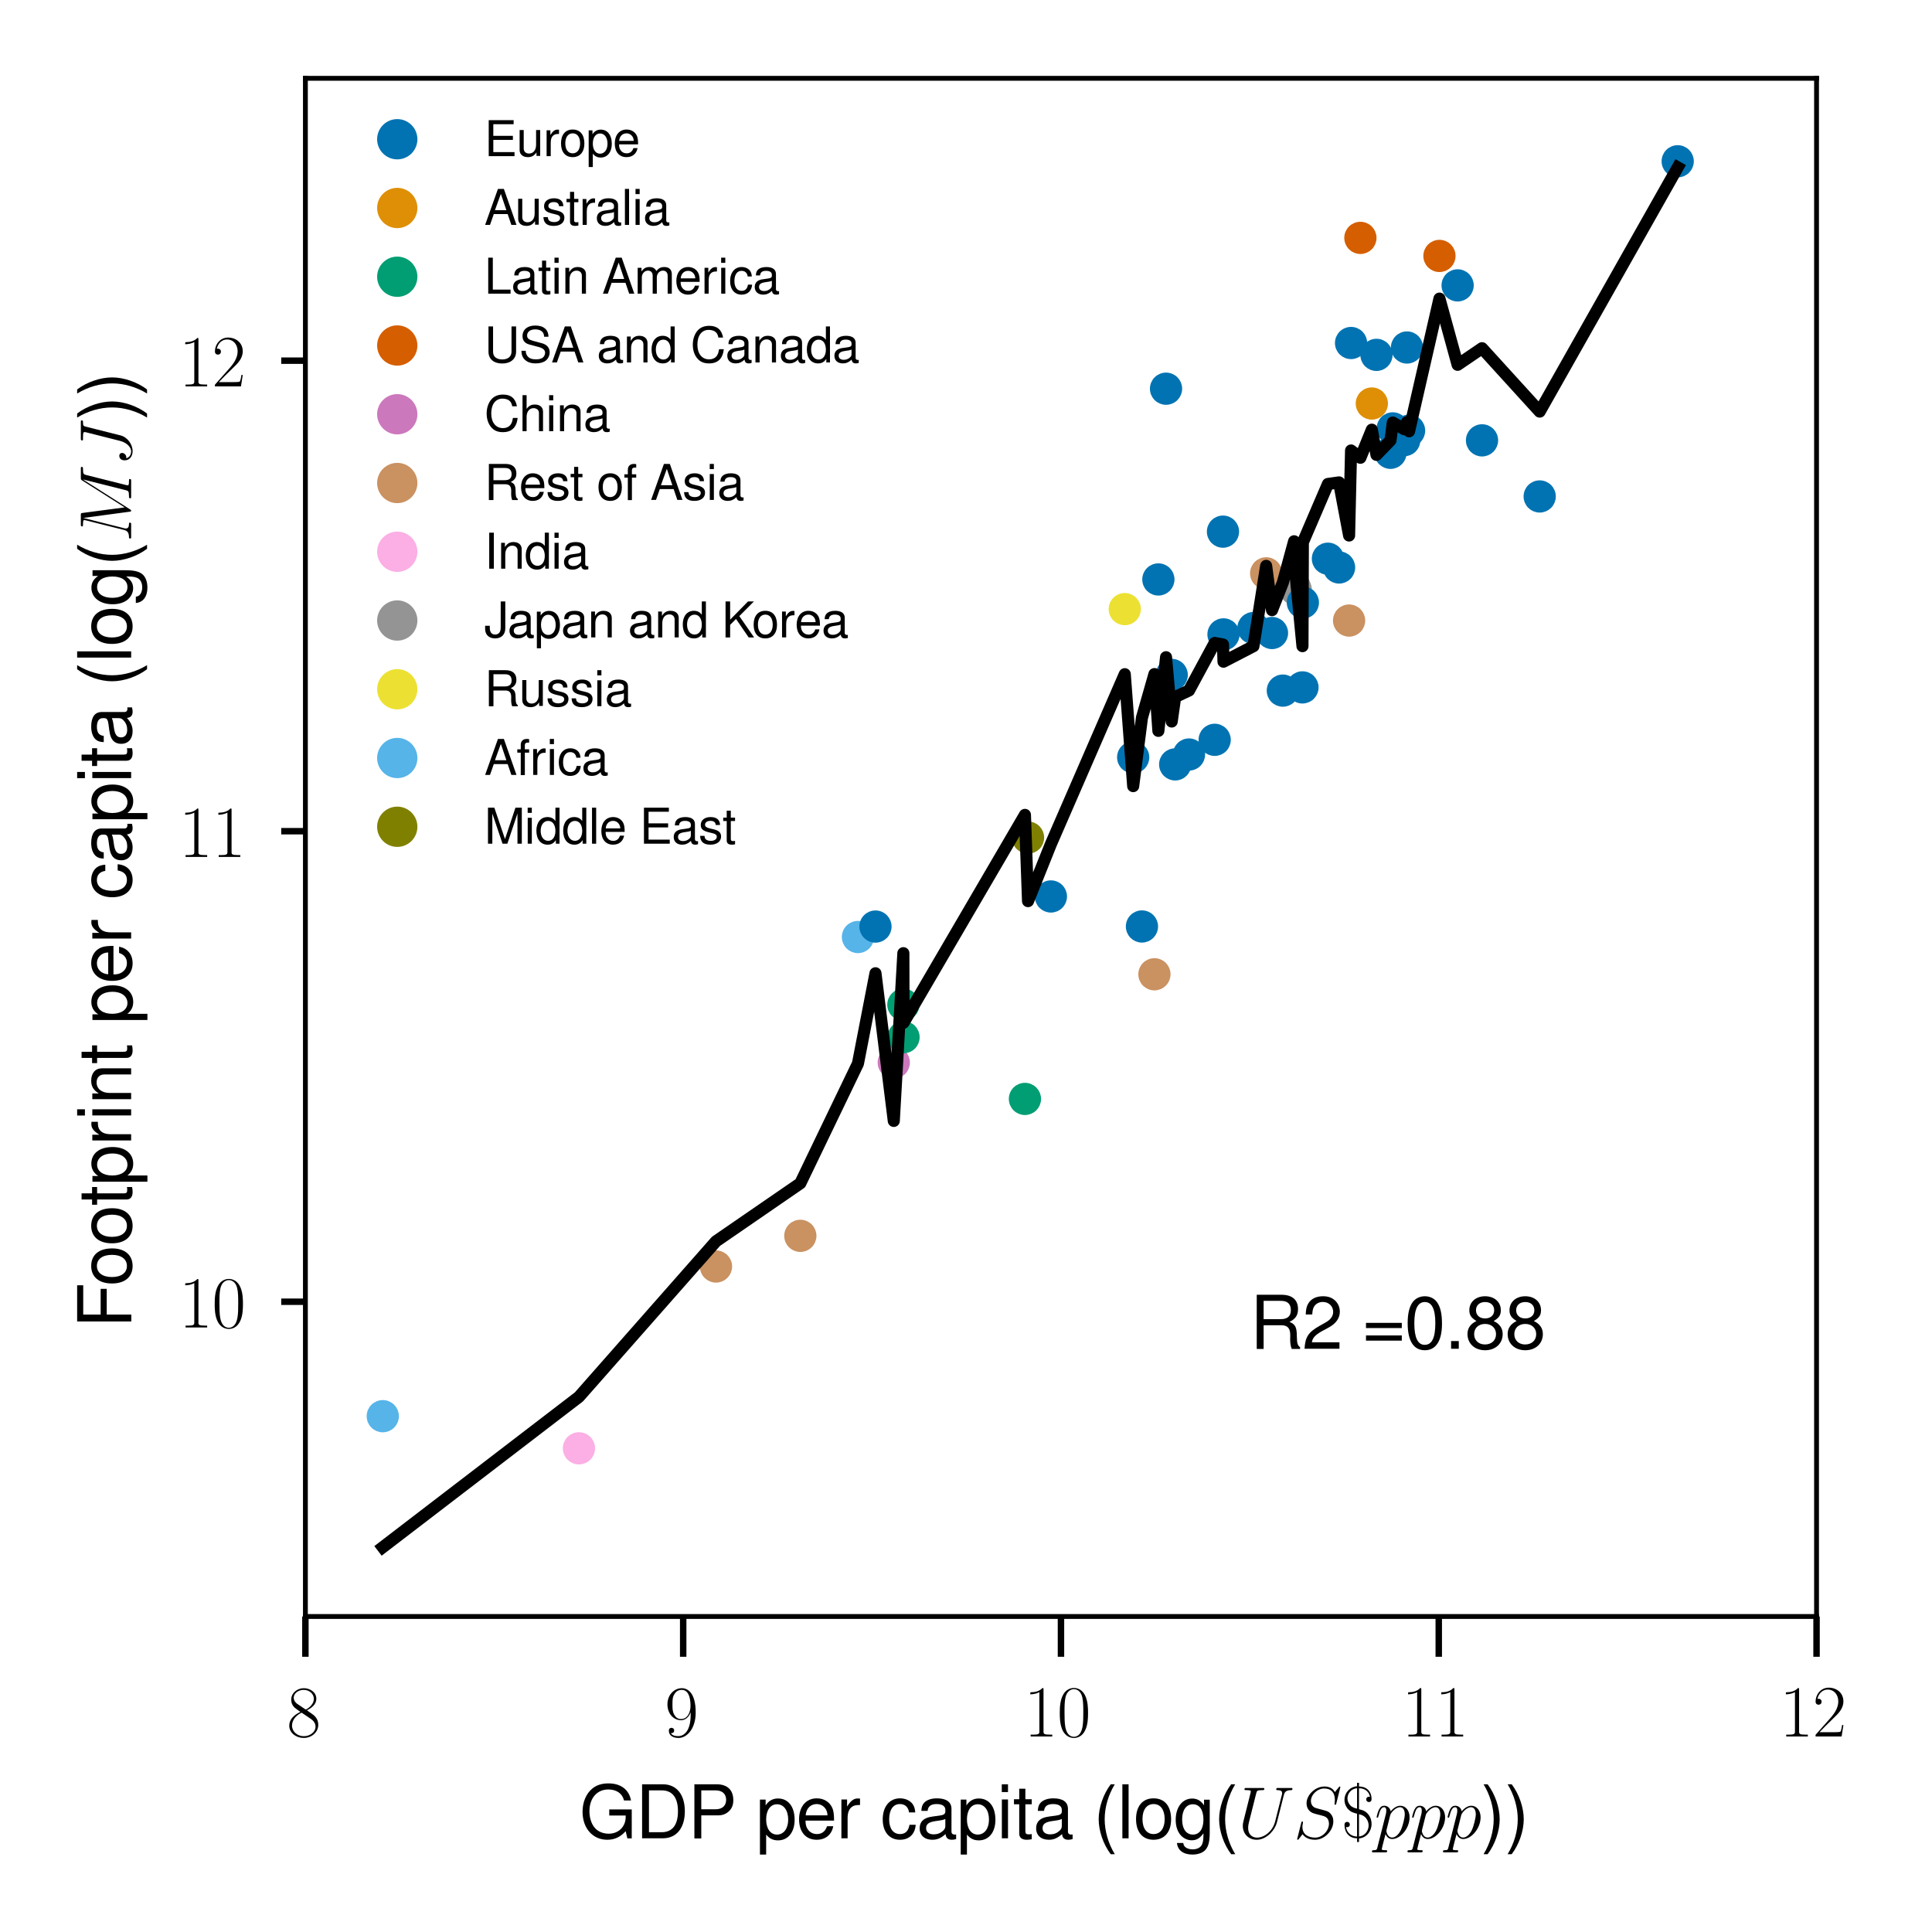 <?xml version="1.0" encoding="utf-8" standalone="no"?>
<!DOCTYPE svg PUBLIC "-//W3C//DTD SVG 1.1//EN"
  "http://www.w3.org/Graphics/SVG/1.1/DTD/svg11.dtd">
<svg xmlns:xlink="http://www.w3.org/1999/xlink" width="239.76pt" height="239.76pt" viewBox="0 0 239.76 239.76" xmlns="http://www.w3.org/2000/svg" version="1.1">
 <defs>
  <style type="text/css">*{stroke-linejoin: round; stroke-linecap: butt}</style>
 </defs>
 <g id="figure_1">
  <g id="patch_1">
   <path d="M 0 239.76 
L 239.76 239.76 
L 239.76 0 
L 0 0 
z
" style="fill: #ffffff"/>
  </g>
  <g id="axes_1">
   <g id="patch_2">
    <path d="M 37.9 200.607 
L 225.432 200.607 
L 225.432 9.72 
L 37.9 9.72 
z
" style="fill: #ffffff"/>
   </g>
   <g id="legend_1">
    <g id="patch_3">
     <path d="M 42.1 108.374 
L 107.816 108.374 
Q 109.016 108.374 109.016 107.174 
L 109.016 13.92 
Q 109.016 12.72 107.816 12.72 
L 42.1 12.72 
Q 40.9 12.72 40.9 13.92 
L 40.9 107.174 
Q 40.9 108.374 42.1 108.374 
L 42.1 108.374 
z
" style="fill: none; opacity: 0"/>
    </g>
    <g id="line2d_1">
     <defs>
      <path id="m96dca04bb0" d="M 0 2 
C 0.53 2 1.039 1.789 1.414 1.414 
C 1.789 1.039 2 0.53 2 0 
C 2 -0.53 1.789 -1.039 1.414 -1.414 
C 1.039 -1.789 0.53 -2 0 -2 
C -0.53 -2 -1.039 -1.789 -1.414 -1.414 
C -1.789 -1.039 -2 -0.53 -2 0 
C -2 0.53 -1.789 1.039 -1.414 1.414 
C -1.039 1.789 -0.53 2 0 2 
z
" style="stroke: #0173b2"/>
     </defs>
     <g>
      <use xlink:href="#m96dca04bb0" x="49.3" y="17.279" style="fill: #0173b2; stroke: #0173b2"/>
     </g>
    </g>
    <g id="text_1">
     <!-- Europe -->
     <g transform="translate(60.1 19.379)scale(0.06 -0.06)">
      <defs>
       <path id="NimbusSanL-Regu-45" d="M 1171 2112 
L 3712 2112 
L 3712 2638 
L 1171 2638 
L 1171 4146 
L 3808 4146 
L 3808 4672 
L 576 4672 
L 576 0 
L 3923 0 
L 3923 526 
L 1171 526 
L 1171 2112 
z
" transform="scale(0.016)"/>
       <path id="NimbusSanL-Regu-75" d="M 3085 33 
L 3085 3392 
L 2554 3392 
L 2554 1479 
C 2554 790 2195 340 1638 340 
C 1216 340 947 597 947 1003 
L 947 3392 
L 416 3392 
L 416 792 
C 416 232 832 -128 1485 -128 
C 1978 -128 2291 45 2605 488 
L 2605 33 
L 3085 33 
z
" transform="scale(0.016)"/>
       <path id="NimbusSanL-Regu-72" d="M 442 3359 
L 442 0 
L 979 0 
L 979 1741 
C 979 2221 1101 2535 1357 2720 
C 1523 2842 1683 2880 2054 2880 
L 2054 3432 
C 1965 3444 1920 3444 1850 3444 
C 1504 3444 1242 3240 934 2746 
L 934 3359 
L 442 3359 
z
" transform="scale(0.016)"/>
       <path id="NimbusSanL-Regu-6f" d="M 1741 3456 
C 800 3456 230 2786 230 1663 
C 230 541 794 -128 1747 -128 
C 2688 -128 3264 541 3264 1638 
C 3264 2792 2707 3456 1741 3456 
z
M 1747 2962 
C 2349 2962 2707 2472 2707 1645 
C 2707 861 2336 365 1747 365 
C 1152 365 787 855 787 1663 
C 787 2466 1152 2962 1747 2962 
z
" transform="scale(0.016)"/>
       <path id="NimbusSanL-Regu-70" d="M 346 -1408 
L 883 -1408 
L 883 320 
C 1165 -27 1478 -180 1914 -180 
C 2778 -180 3347 522 3347 1599 
C 3347 2734 2797 3444 1907 3444 
C 1453 3444 1088 3238 838 2841 
L 838 3349 
L 346 3349 
L 346 -1408 
z
M 1818 2944 
C 2406 2944 2790 2420 2790 1612 
C 2790 843 2400 320 1818 320 
C 1254 320 883 837 883 1632 
C 883 2427 1254 2944 1818 2944 
z
" transform="scale(0.016)"/>
       <path id="NimbusSanL-Regu-65" d="M 3283 1529 
C 3283 2034 3245 2338 3149 2584 
C 2931 3127 2419 3456 1792 3456 
C 858 3456 256 2742 256 1645 
C 256 547 838 -128 1779 -128 
C 2547 -128 3078 310 3213 1044 
L 2675 1044 
C 2528 598 2227 365 1798 365 
C 1459 365 1171 520 992 805 
C 864 998 819 1193 813 1529 
L 3283 1529 
z
M 826 1984 
C 870 2577 1248 2962 1786 2962 
C 2310 2962 2714 2530 2714 1984 
C 2714 1984 2714 1984 2707 1984 
L 826 1984 
z
" transform="scale(0.016)"/>
      </defs>
      <use xlink:href="#NimbusSanL-Regu-45" transform="scale(0.996)"/>
      <use xlink:href="#NimbusSanL-Regu-75" transform="translate(66.45 0)scale(0.996)"/>
      <use xlink:href="#NimbusSanL-Regu-72" transform="translate(121.842 0)scale(0.996)"/>
      <use xlink:href="#NimbusSanL-Regu-6f" transform="translate(155.017 0)scale(0.996)"/>
      <use xlink:href="#NimbusSanL-Regu-70" transform="translate(210.409 0)scale(0.996)"/>
      <use xlink:href="#NimbusSanL-Regu-65" transform="translate(265.8 0)scale(0.996)"/>
     </g>
    </g>
    <g id="line2d_2">
     <defs>
      <path id="m996b8ac55c" d="M 0 2 
C 0.53 2 1.039 1.789 1.414 1.414 
C 1.789 1.039 2 0.53 2 0 
C 2 -0.53 1.789 -1.039 1.414 -1.414 
C 1.039 -1.789 0.53 -2 0 -2 
C -0.53 -2 -1.039 -1.789 -1.414 -1.414 
C -1.789 -1.039 -2 -0.53 -2 0 
C -2 0.53 -1.789 1.039 -1.414 1.414 
C -1.039 1.789 -0.53 2 0 2 
z
" style="stroke: #de8f05"/>
     </defs>
     <g>
      <use xlink:href="#m996b8ac55c" x="49.3" y="25.811" style="fill: #de8f05; stroke: #de8f05"/>
     </g>
    </g>
    <g id="text_2">
     <!-- Australia -->
     <g transform="translate(60.1 27.911)scale(0.06 -0.06)">
      <defs>
       <path id="NimbusSanL-Regu-41" d="M 3034 1408 
L 3514 0 
L 4179 0 
L 2541 4672 
L 1773 4672 
L 109 0 
L 742 0 
L 1235 1408 
L 3034 1408 
z
M 2867 1908 
L 1382 1908 
L 2150 4032 
L 2867 1908 
z
" transform="scale(0.016)"/>
       <path id="NimbusSanL-Regu-73" d="M 2803 2427 
C 2797 3085 2362 3456 1587 3456 
C 806 3456 301 3054 301 2436 
C 301 1913 570 1665 1363 1474 
L 1862 1353 
C 2234 1263 2381 1130 2381 888 
C 2381 576 2067 365 1600 365 
C 1312 365 1069 448 934 588 
C 851 684 813 779 781 1014 
L 218 1014 
C 243 241 678 -128 1555 -128 
C 2400 -128 2938 285 2938 929 
C 2938 1426 2656 1701 1990 1860 
L 1478 1981 
C 1043 2082 858 2223 858 2458 
C 858 2764 1133 2962 1568 2962 
C 1997 2962 2227 2777 2240 2427 
L 2803 2427 
z
" transform="scale(0.016)"/>
       <path id="NimbusSanL-Regu-74" d="M 1626 3380 
L 1075 3380 
L 1075 4288 
L 544 4288 
L 544 3380 
L 90 3380 
L 90 2944 
L 544 2944 
L 544 404 
C 544 64 774 -128 1190 -128 
C 1318 -128 1446 -116 1626 -83 
L 1626 366 
C 1555 346 1472 340 1370 340 
C 1139 340 1075 404 1075 641 
L 1075 2944 
L 1626 2944 
L 1626 3380 
z
" transform="scale(0.016)"/>
       <path id="NimbusSanL-Regu-61" d="M 3424 333 
C 3366 320 3341 320 3309 320 
C 3123 320 3021 415 3021 581 
L 3021 2545 
C 3021 3137 2586 3456 1760 3456 
C 1274 3456 870 3316 646 3066 
C 493 2893 429 2702 416 2370 
L 954 2370 
C 998 2777 1242 2962 1741 2962 
C 2221 2962 2490 2783 2490 2465 
L 2490 2325 
C 2490 2101 2355 2006 1933 1955 
C 1178 1860 1062 1834 858 1751 
C 467 1592 269 1292 269 859 
C 269 254 691 -128 1370 -128 
C 1792 -128 2131 19 2509 365 
C 2547 25 2714 -128 3059 -128 
C 3168 -128 3251 -116 3424 -70 
L 3424 333 
z
M 2490 1072 
C 2490 893 2438 785 2278 639 
C 2061 441 1798 340 1485 340 
C 1069 340 826 537 826 874 
C 826 1225 1062 1403 1632 1486 
C 2195 1562 2310 1588 2490 1670 
L 2490 1072 
z
" transform="scale(0.016)"/>
       <path id="NimbusSanL-Regu-6c" d="M 973 4672 
L 435 4672 
L 435 -2 
L 973 -2 
L 973 4672 
z
" transform="scale(0.016)"/>
       <path id="NimbusSanL-Regu-69" d="M 960 3359 
L 429 3359 
L 429 0 
L 960 0 
L 960 3359 
z
M 960 4672 
L 422 4672 
L 422 3999 
L 960 3999 
L 960 4672 
z
" transform="scale(0.016)"/>
      </defs>
      <use xlink:href="#NimbusSanL-Regu-41" transform="scale(0.996)"/>
      <use xlink:href="#NimbusSanL-Regu-75" transform="translate(63.462 0)scale(0.996)"/>
      <use xlink:href="#NimbusSanL-Regu-73" transform="translate(118.854 0)scale(0.996)"/>
      <use xlink:href="#NimbusSanL-Regu-74" transform="translate(168.667 0)scale(0.996)"/>
      <use xlink:href="#NimbusSanL-Regu-72" transform="translate(196.362 0)scale(0.996)"/>
      <use xlink:href="#NimbusSanL-Regu-61" transform="translate(228.541 0)scale(0.996)"/>
      <use xlink:href="#NimbusSanL-Regu-6c" transform="translate(283.933 0)scale(0.996)"/>
      <use xlink:href="#NimbusSanL-Regu-69" transform="translate(306.05 0)scale(0.996)"/>
      <use xlink:href="#NimbusSanL-Regu-61" transform="translate(328.166 0)scale(0.996)"/>
     </g>
    </g>
    <g id="line2d_3">
     <defs>
      <path id="mef2ec7d4b7" d="M 0 2 
C 0.53 2 1.039 1.789 1.414 1.414 
C 1.789 1.039 2 0.53 2 0 
C 2 -0.53 1.789 -1.039 1.414 -1.414 
C 1.039 -1.789 0.53 -2 0 -2 
C -0.53 -2 -1.039 -1.789 -1.414 -1.414 
C -1.789 -1.039 -2 -0.53 -2 0 
C -2 0.53 -1.789 1.039 -1.414 1.414 
C -1.039 1.789 -0.53 2 0 2 
z
" style="stroke: #029e73"/>
     </defs>
     <g>
      <use xlink:href="#mef2ec7d4b7" x="49.3" y="34.343" style="fill: #029e73; stroke: #029e73"/>
     </g>
    </g>
    <g id="text_3">
     <!-- Latin America -->
     <g transform="translate(60.1 36.443)scale(0.06 -0.06)">
      <defs>
       <path id="NimbusSanL-Regu-4c" d="M 1107 4672 
L 512 4672 
L 512 0 
L 3411 0 
L 3411 526 
L 1107 526 
L 1107 4672 
z
" transform="scale(0.016)"/>
       <path id="NimbusSanL-Regu-6e" d="M 448 3359 
L 448 0 
L 986 0 
L 986 1853 
C 986 2539 1344 2988 1894 2988 
C 2317 2988 2586 2731 2586 2327 
L 2586 0 
L 3117 0 
L 3117 2539 
C 3117 3097 2701 3456 2054 3456 
C 1555 3456 1235 3263 941 2796 
L 941 3359 
L 448 3359 
z
" transform="scale(0.016)"/>
       <path id="NimbusSanL-Regu-6d" d="M 448 3359 
L 448 0 
L 986 0 
L 986 2109 
C 986 2597 1338 2988 1773 2988 
C 2170 2988 2394 2744 2394 2314 
L 2394 0 
L 2931 0 
L 2931 2109 
C 2931 2597 3283 2988 3718 2988 
C 4109 2988 4339 2738 4339 2314 
L 4339 0 
L 4877 0 
L 4877 2520 
C 4877 3122 4531 3456 3904 3456 
C 3456 3456 3187 3321 2874 2943 
C 2675 3302 2406 3456 1971 3456 
C 1523 3456 1229 3289 941 2885 
L 941 3359 
L 448 3359 
z
" transform="scale(0.016)"/>
       <path id="NimbusSanL-Regu-63" d="M 3014 2236 
C 2989 2562 2918 2773 2790 2958 
C 2560 3271 2157 3456 1690 3456 
C 787 3456 198 2742 198 1632 
C 198 554 774 -128 1683 -128 
C 2483 -128 2989 350 3053 1167 
L 2515 1167 
C 2426 632 2150 365 1696 365 
C 1107 365 755 843 755 1632 
C 755 2466 1101 2962 1683 2962 
C 2131 2962 2413 2701 2477 2236 
L 3014 2236 
z
" transform="scale(0.016)"/>
      </defs>
      <use xlink:href="#NimbusSanL-Regu-4c" transform="scale(0.996)"/>
      <use xlink:href="#NimbusSanL-Regu-61" transform="translate(55.392 0)scale(0.996)"/>
      <use xlink:href="#NimbusSanL-Regu-74" transform="translate(110.783 0)scale(0.996)"/>
      <use xlink:href="#NimbusSanL-Regu-69" transform="translate(138.479 0)scale(0.996)"/>
      <use xlink:href="#NimbusSanL-Regu-6e" transform="translate(160.595 0)scale(0.996)"/>
      <use xlink:href="#NimbusSanL-Regu-41" transform="translate(243.682 0)scale(0.996)"/>
      <use xlink:href="#NimbusSanL-Regu-6d" transform="translate(310.132 0)scale(0.996)"/>
      <use xlink:href="#NimbusSanL-Regu-65" transform="translate(393.121 0)scale(0.996)"/>
      <use xlink:href="#NimbusSanL-Regu-72" transform="translate(448.512 0)scale(0.996)"/>
      <use xlink:href="#NimbusSanL-Regu-69" transform="translate(483.181 0)scale(0.996)"/>
      <use xlink:href="#NimbusSanL-Regu-63" transform="translate(505.298 0)scale(0.996)"/>
      <use xlink:href="#NimbusSanL-Regu-61" transform="translate(555.111 0)scale(0.996)"/>
     </g>
    </g>
    <g id="line2d_4">
     <defs>
      <path id="m628d3e983a" d="M 0 2 
C 0.53 2 1.039 1.789 1.414 1.414 
C 1.789 1.039 2 0.53 2 0 
C 2 -0.53 1.789 -1.039 1.414 -1.414 
C 1.039 -1.789 0.53 -2 0 -2 
C -0.53 -2 -1.039 -1.789 -1.414 -1.414 
C -1.789 -1.039 -2 -0.53 -2 0 
C -2 0.53 -1.789 1.039 -1.414 1.414 
C -1.039 1.789 -0.53 2 0 2 
z
" style="stroke: #d55e00"/>
     </defs>
     <g>
      <use xlink:href="#m628d3e983a" x="49.3" y="42.876" style="fill: #d55e00; stroke: #d55e00"/>
     </g>
    </g>
    <g id="text_4">
     <!-- USA and Canada -->
     <g transform="translate(60.1 44.976)scale(0.06 -0.06)">
      <defs>
       <path id="NimbusSanL-Regu-55" d="M 3533 4672 
L 3533 1395 
C 3533 768 3078 384 2330 384 
C 1984 384 1702 468 1478 628 
C 1248 806 1139 1044 1139 1395 
L 1139 4672 
L 544 4672 
L 544 1394 
C 544 447 1222 -141 2330 -141 
C 3424 -141 4128 460 4128 1394 
L 4128 4672 
L 3533 4672 
z
" transform="scale(0.016)"/>
       <path id="NimbusSanL-Regu-53" d="M 3814 3335 
C 3808 4255 3181 4788 2106 4788 
C 1082 4788 448 4260 448 3410 
C 448 2837 749 2477 1363 2316 
L 2522 2007 
C 3110 1852 3379 1614 3379 1247 
C 3379 995 3245 738 3046 597 
C 2861 468 2566 397 2189 397 
C 1683 397 1338 520 1114 790 
C 941 996 864 1222 870 1511 
L 307 1511 
C 314 1081 397 798 582 540 
C 902 103 1440 -128 2150 -128 
C 2707 -128 3162 1 3462 232 
C 3776 483 3974 901 3974 1307 
C 3974 1886 3616 2311 2982 2485 
L 1811 2801 
C 1248 2955 1043 3135 1043 3496 
C 1043 3972 1459 4288 2086 4288 
C 2829 4288 3245 3947 3251 3335 
L 3814 3335 
z
" transform="scale(0.016)"/>
       <path id="NimbusSanL-Regu-64" d="M 3168 4672 
L 2637 4672 
L 2637 2937 
C 2413 3276 2054 3456 1606 3456 
C 736 3456 166 2761 166 1695 
C 166 566 723 -128 1626 -128 
C 2086 -128 2406 45 2694 461 
L 2694 -2 
L 3168 -2 
L 3168 4672 
z
M 1696 2956 
C 2272 2956 2637 2447 2637 1651 
C 2637 881 2266 372 1702 372 
C 1114 372 723 887 723 1664 
C 723 2440 1114 2956 1696 2956 
z
" transform="scale(0.016)"/>
       <path id="NimbusSanL-Regu-43" d="M 4237 3229 
C 4051 4252 3462 4750 2438 4750 
C 1811 4750 1306 4552 960 4168 
C 538 3709 307 3045 307 2291 
C 307 1525 544 868 986 414 
C 1344 44 1805 -128 2413 -128 
C 3552 -128 4192 485 4333 1717 
L 3718 1717 
C 3667 1399 3603 1182 3507 997 
C 3315 614 2918 397 2419 397 
C 1491 397 902 1137 902 2298 
C 902 3491 1466 4224 2368 4224 
C 2746 4224 3098 4110 3290 3930 
C 3462 3771 3558 3573 3629 3229 
L 4237 3229 
z
" transform="scale(0.016)"/>
      </defs>
      <use xlink:href="#NimbusSanL-Regu-55" transform="scale(0.996)"/>
      <use xlink:href="#NimbusSanL-Regu-53" transform="translate(71.93 0)scale(0.996)"/>
      <use xlink:href="#NimbusSanL-Regu-41" transform="translate(138.38 0)scale(0.996)"/>
      <use xlink:href="#NimbusSanL-Regu-61" transform="translate(232.525 0)scale(0.996)"/>
      <use xlink:href="#NimbusSanL-Regu-6e" transform="translate(287.917 0)scale(0.996)"/>
      <use xlink:href="#NimbusSanL-Regu-64" transform="translate(343.309 0)scale(0.996)"/>
      <use xlink:href="#NimbusSanL-Regu-43" transform="translate(426.395 0)scale(0.996)"/>
      <use xlink:href="#NimbusSanL-Regu-61" transform="translate(498.325 0)scale(0.996)"/>
      <use xlink:href="#NimbusSanL-Regu-6e" transform="translate(553.717 0)scale(0.996)"/>
      <use xlink:href="#NimbusSanL-Regu-61" transform="translate(609.109 0)scale(0.996)"/>
      <use xlink:href="#NimbusSanL-Regu-64" transform="translate(664.5 0)scale(0.996)"/>
      <use xlink:href="#NimbusSanL-Regu-61" transform="translate(719.892 0)scale(0.996)"/>
     </g>
    </g>
    <g id="line2d_5">
     <defs>
      <path id="m9f515d0aca" d="M 0 2 
C 0.53 2 1.039 1.789 1.414 1.414 
C 1.789 1.039 2 0.53 2 0 
C 2 -0.53 1.789 -1.039 1.414 -1.414 
C 1.039 -1.789 0.53 -2 0 -2 
C -0.53 -2 -1.039 -1.789 -1.414 -1.414 
C -1.789 -1.039 -2 -0.53 -2 0 
C -2 0.53 -1.789 1.039 -1.414 1.414 
C -1.039 1.789 -0.53 2 0 2 
z
" style="stroke: #cc78bc"/>
     </defs>
     <g>
      <use xlink:href="#m9f515d0aca" x="49.3" y="51.408" style="fill: #cc78bc; stroke: #cc78bc"/>
     </g>
    </g>
    <g id="text_5">
     <!-- China -->
     <g transform="translate(60.1 53.508)scale(0.06 -0.06)">
      <defs>
       <path id="NimbusSanL-Regu-68" d="M 448 4672 
L 448 -2 
L 979 -2 
L 979 1852 
C 979 2539 1338 2988 1888 2988 
C 2061 2988 2234 2930 2362 2834 
C 2515 2725 2579 2564 2579 2327 
L 2579 -2 
L 3110 -2 
L 3110 2538 
C 3110 3103 2707 3456 2054 3456 
C 1581 3456 1293 3308 979 2898 
L 979 4672 
L 448 4672 
z
" transform="scale(0.016)"/>
      </defs>
      <use xlink:href="#NimbusSanL-Regu-43" transform="scale(0.996)"/>
      <use xlink:href="#NimbusSanL-Regu-68" transform="translate(71.93 0)scale(0.996)"/>
      <use xlink:href="#NimbusSanL-Regu-69" transform="translate(127.322 0)scale(0.996)"/>
      <use xlink:href="#NimbusSanL-Regu-6e" transform="translate(149.438 0)scale(0.996)"/>
      <use xlink:href="#NimbusSanL-Regu-61" transform="translate(204.83 0)scale(0.996)"/>
     </g>
    </g>
    <g id="line2d_6">
     <defs>
      <path id="m561161ef1c" d="M 0 2 
C 0.53 2 1.039 1.789 1.414 1.414 
C 1.789 1.039 2 0.53 2 0 
C 2 -0.53 1.789 -1.039 1.414 -1.414 
C 1.039 -1.789 0.53 -2 0 -2 
C -0.53 -2 -1.039 -1.789 -1.414 -1.414 
C -1.789 -1.039 -2 -0.53 -2 0 
C -2 0.53 -1.789 1.039 -1.414 1.414 
C -1.039 1.789 -0.53 2 0 2 
z
" style="stroke: #ca9161"/>
     </defs>
     <g>
      <use xlink:href="#m561161ef1c" x="49.3" y="59.94" style="fill: #ca9161; stroke: #ca9161"/>
     </g>
    </g>
    <g id="text_6">
     <!-- Rest of Asia -->
     <g transform="translate(60.1 62.04)scale(0.06 -0.06)">
      <defs>
       <path id="NimbusSanL-Regu-52" d="M 1190 2034 
L 2726 2034 
C 3258 2034 3494 1774 3494 1187 
L 3488 762 
C 3488 468 3539 181 3622 -14 
L 4346 -14 
L 4346 136 
C 4122 292 4077 462 4064 1093 
C 4058 1873 3936 2108 3430 2329 
C 3955 2583 4166 2906 4166 3434 
C 4166 4233 3661 4672 2746 4672 
L 595 4672 
L 595 -14 
L 1190 -14 
L 1190 2034 
z
M 1190 2560 
L 1190 4146 
L 2630 4146 
C 2963 4146 3155 4096 3302 3969 
C 3462 3836 3546 3628 3546 3350 
C 3546 2806 3264 2560 2630 2560 
L 1190 2560 
z
" transform="scale(0.016)"/>
       <path id="NimbusSanL-Regu-66" d="M 1651 3328 
L 1094 3328 
L 1094 3856 
C 1094 4082 1222 4198 1466 4198 
C 1510 4198 1530 4198 1651 4198 
L 1651 4640 
C 1530 4666 1459 4672 1350 4672 
C 858 4672 563 4388 563 3903 
L 563 3328 
L 115 3328 
L 115 2892 
L 563 2892 
L 563 -26 
L 1094 -26 
L 1094 2892 
L 1651 2892 
L 1651 3328 
z
" transform="scale(0.016)"/>
      </defs>
      <use xlink:href="#NimbusSanL-Regu-52" transform="scale(0.996)"/>
      <use xlink:href="#NimbusSanL-Regu-65" transform="translate(71.93 0)scale(0.996)"/>
      <use xlink:href="#NimbusSanL-Regu-73" transform="translate(127.322 0)scale(0.996)"/>
      <use xlink:href="#NimbusSanL-Regu-74" transform="translate(177.135 0)scale(0.996)"/>
      <use xlink:href="#NimbusSanL-Regu-6f" transform="translate(232.525 0)scale(0.996)"/>
      <use xlink:href="#NimbusSanL-Regu-66" transform="translate(287.917 0)scale(0.996)"/>
      <use xlink:href="#NimbusSanL-Regu-41" transform="translate(343.307 0)scale(0.996)"/>
      <use xlink:href="#NimbusSanL-Regu-73" transform="translate(409.757 0)scale(0.996)"/>
      <use xlink:href="#NimbusSanL-Regu-69" transform="translate(459.57 0)scale(0.996)"/>
      <use xlink:href="#NimbusSanL-Regu-61" transform="translate(481.687 0)scale(0.996)"/>
     </g>
    </g>
    <g id="line2d_7">
     <defs>
      <path id="m8a62bc0988" d="M 0 2 
C 0.53 2 1.039 1.789 1.414 1.414 
C 1.789 1.039 2 0.53 2 0 
C 2 -0.53 1.789 -1.039 1.414 -1.414 
C 1.039 -1.789 0.53 -2 0 -2 
C -0.53 -2 -1.039 -1.789 -1.414 -1.414 
C -1.789 -1.039 -2 -0.53 -2 0 
C -2 0.53 -1.789 1.039 -1.414 1.414 
C -1.039 1.789 -0.53 2 0 2 
z
" style="stroke: #fbafe4"/>
     </defs>
     <g>
      <use xlink:href="#m8a62bc0988" x="49.3" y="68.472" style="fill: #fbafe4; stroke: #fbafe4"/>
     </g>
    </g>
    <g id="text_7">
     <!-- India -->
     <g transform="translate(60.1 70.572)scale(0.06 -0.06)">
      <defs>
       <path id="NimbusSanL-Regu-49" d="M 1242 4672 
L 640 4672 
L 640 -2 
L 1242 -2 
L 1242 4672 
z
" transform="scale(0.016)"/>
      </defs>
      <use xlink:href="#NimbusSanL-Regu-49" transform="scale(0.996)"/>
      <use xlink:href="#NimbusSanL-Regu-6e" transform="translate(27.695 0)scale(0.996)"/>
      <use xlink:href="#NimbusSanL-Regu-64" transform="translate(83.087 0)scale(0.996)"/>
      <use xlink:href="#NimbusSanL-Regu-69" transform="translate(138.479 0)scale(0.996)"/>
      <use xlink:href="#NimbusSanL-Regu-61" transform="translate(160.595 0)scale(0.996)"/>
     </g>
    </g>
    <g id="line2d_8">
     <defs>
      <path id="mba214635c1" d="M 0 2 
C 0.53 2 1.039 1.789 1.414 1.414 
C 1.789 1.039 2 0.53 2 0 
C 2 -0.53 1.789 -1.039 1.414 -1.414 
C 1.039 -1.789 0.53 -2 0 -2 
C -0.53 -2 -1.039 -1.789 -1.414 -1.414 
C -1.789 -1.039 -2 -0.53 -2 0 
C -2 0.53 -1.789 1.039 -1.414 1.414 
C -1.039 1.789 -0.53 2 0 2 
z
" style="stroke: #949494"/>
     </defs>
     <g>
      <use xlink:href="#mba214635c1" x="49.3" y="77.004" style="fill: #949494; stroke: #949494"/>
     </g>
    </g>
    <g id="text_8">
     <!-- Japan and Korea -->
     <g transform="translate(60.1 79.104)scale(0.06 -0.06)">
      <defs>
       <path id="NimbusSanL-Regu-4a" d="M 2131 4672 
L 2131 1399 
C 2131 1029 2093 818 1984 659 
C 1869 480 1651 372 1414 372 
C 966 372 717 671 717 1214 
L 717 1513 
L 109 1513 
L 109 1104 
C 109 350 608 -128 1408 -128 
C 2221 -128 2726 376 2726 1180 
L 2726 4672 
L 2131 4672 
z
" transform="scale(0.016)"/>
       <path id="NimbusSanL-Regu-4b" d="M 1101 1633 
L 1862 2396 
L 3507 -2 
L 4211 -2 
L 2291 2768 
L 4192 4672 
L 3424 4672 
L 1101 2306 
L 1101 4672 
L 506 4672 
L 506 -2 
L 1101 -2 
L 1101 1633 
z
" transform="scale(0.016)"/>
      </defs>
      <use xlink:href="#NimbusSanL-Regu-4a" transform="scale(0.996)"/>
      <use xlink:href="#NimbusSanL-Regu-61" transform="translate(47.821 0)scale(0.996)"/>
      <use xlink:href="#NimbusSanL-Regu-70" transform="translate(103.213 0)scale(0.996)"/>
      <use xlink:href="#NimbusSanL-Regu-61" transform="translate(158.605 0)scale(0.996)"/>
      <use xlink:href="#NimbusSanL-Regu-6e" transform="translate(213.996 0)scale(0.996)"/>
      <use xlink:href="#NimbusSanL-Regu-61" transform="translate(297.083 0)scale(0.996)"/>
      <use xlink:href="#NimbusSanL-Regu-6e" transform="translate(352.475 0)scale(0.996)"/>
      <use xlink:href="#NimbusSanL-Regu-64" transform="translate(407.866 0)scale(0.996)"/>
      <use xlink:href="#NimbusSanL-Regu-4b" transform="translate(490.953 0)scale(0.996)"/>
      <use xlink:href="#NimbusSanL-Regu-6f" transform="translate(553.419 0)scale(0.996)"/>
      <use xlink:href="#NimbusSanL-Regu-72" transform="translate(608.811 0)scale(0.996)"/>
      <use xlink:href="#NimbusSanL-Regu-65" transform="translate(641.986 0)scale(0.996)"/>
      <use xlink:href="#NimbusSanL-Regu-61" transform="translate(697.378 0)scale(0.996)"/>
     </g>
    </g>
    <g id="line2d_9">
     <defs>
      <path id="mf3d9a4b750" d="M 0 2 
C 0.53 2 1.039 1.789 1.414 1.414 
C 1.789 1.039 2 0.53 2 0 
C 2 -0.53 1.789 -1.039 1.414 -1.414 
C 1.039 -1.789 0.53 -2 0 -2 
C -0.53 -2 -1.039 -1.789 -1.414 -1.414 
C -1.789 -1.039 -2 -0.53 -2 0 
C -2 0.53 -1.789 1.039 -1.414 1.414 
C -1.039 1.789 -0.53 2 0 2 
z
" style="stroke: #ece133"/>
     </defs>
     <g>
      <use xlink:href="#mf3d9a4b750" x="49.3" y="85.536" style="fill: #ece133; stroke: #ece133"/>
     </g>
    </g>
    <g id="text_9">
     <!-- Russia -->
     <g transform="translate(60.1 87.636)scale(0.06 -0.06)">
      <use xlink:href="#NimbusSanL-Regu-52" transform="scale(0.996)"/>
      <use xlink:href="#NimbusSanL-Regu-75" transform="translate(71.93 0)scale(0.996)"/>
      <use xlink:href="#NimbusSanL-Regu-73" transform="translate(127.322 0)scale(0.996)"/>
      <use xlink:href="#NimbusSanL-Regu-73" transform="translate(177.135 0)scale(0.996)"/>
      <use xlink:href="#NimbusSanL-Regu-69" transform="translate(226.948 0)scale(0.996)"/>
      <use xlink:href="#NimbusSanL-Regu-61" transform="translate(249.065 0)scale(0.996)"/>
     </g>
    </g>
    <g id="line2d_10">
     <defs>
      <path id="m9513df1935" d="M 0 2 
C 0.53 2 1.039 1.789 1.414 1.414 
C 1.789 1.039 2 0.53 2 0 
C 2 -0.53 1.789 -1.039 1.414 -1.414 
C 1.039 -1.789 0.53 -2 0 -2 
C -0.53 -2 -1.039 -1.789 -1.414 -1.414 
C -1.789 -1.039 -2 -0.53 -2 0 
C -2 0.53 -1.789 1.039 -1.414 1.414 
C -1.039 1.789 -0.53 2 0 2 
z
" style="stroke: #56b4e9"/>
     </defs>
     <g>
      <use xlink:href="#m9513df1935" x="49.3" y="94.069" style="fill: #56b4e9; stroke: #56b4e9"/>
     </g>
    </g>
    <g id="text_10">
     <!-- Africa -->
     <g transform="translate(60.1 96.169)scale(0.06 -0.06)">
      <use xlink:href="#NimbusSanL-Regu-41" transform="scale(0.996)"/>
      <use xlink:href="#NimbusSanL-Regu-66" transform="translate(66.45 0)scale(0.996)"/>
      <use xlink:href="#NimbusSanL-Regu-72" transform="translate(94.145 0)scale(0.996)"/>
      <use xlink:href="#NimbusSanL-Regu-69" transform="translate(128.814 0)scale(0.996)"/>
      <use xlink:href="#NimbusSanL-Regu-63" transform="translate(150.931 0)scale(0.996)"/>
      <use xlink:href="#NimbusSanL-Regu-61" transform="translate(200.744 0)scale(0.996)"/>
     </g>
    </g>
    <g id="line2d_11">
     <defs>
      <path id="mdd453b58f7" d="M 0 2 
C 0.53 2 1.039 1.789 1.414 1.414 
C 1.789 1.039 2 0.53 2 0 
C 2 -0.53 1.789 -1.039 1.414 -1.414 
C 1.039 -1.789 0.53 -2 0 -2 
C -0.53 -2 -1.039 -1.789 -1.414 -1.414 
C -1.789 -1.039 -2 -0.53 -2 0 
C -2 0.53 -1.789 1.039 -1.414 1.414 
C -1.039 1.789 -0.53 2 0 2 
z
" style="stroke: #808000"/>
     </defs>
     <g>
      <use xlink:href="#mdd453b58f7" x="49.3" y="102.601" style="fill: #808000; stroke: #808000"/>
     </g>
    </g>
    <g id="text_11">
     <!-- Middle East -->
     <g transform="translate(60.1 104.701)scale(0.06 -0.06)">
      <defs>
       <path id="NimbusSanL-Regu-4d" d="M 2995 -2 
L 4307 3915 
L 4307 -2 
L 4870 -2 
L 4870 4672 
L 4045 4672 
L 2688 601 
L 1306 4672 
L 480 4672 
L 480 -2 
L 1043 -2 
L 1043 3915 
L 2368 -2 
L 2995 -2 
z
" transform="scale(0.016)"/>
      </defs>
      <use xlink:href="#NimbusSanL-Regu-4d" transform="scale(0.996)"/>
      <use xlink:href="#NimbusSanL-Regu-69" transform="translate(82.988 0)scale(0.996)"/>
      <use xlink:href="#NimbusSanL-Regu-64" transform="translate(105.105 0)scale(0.996)"/>
      <use xlink:href="#NimbusSanL-Regu-64" transform="translate(160.497 0)scale(0.996)"/>
      <use xlink:href="#NimbusSanL-Regu-6c" transform="translate(215.889 0)scale(0.996)"/>
      <use xlink:href="#NimbusSanL-Regu-65" transform="translate(238.005 0)scale(0.996)"/>
      <use xlink:href="#NimbusSanL-Regu-45" transform="translate(321.092 0)scale(0.996)"/>
      <use xlink:href="#NimbusSanL-Regu-61" transform="translate(387.542 0)scale(0.996)"/>
      <use xlink:href="#NimbusSanL-Regu-73" transform="translate(442.934 0)scale(0.996)"/>
      <use xlink:href="#NimbusSanL-Regu-74" transform="translate(492.747 0)scale(0.996)"/>
     </g>
    </g>
   </g>
   <g id="matplotlib.axis_1">
    <g id="xtick_1">
     <g id="line2d_12">
      <defs>
       <path id="mb983f5c944" d="M 0 0 
L 0 5 
" style="stroke: #000000; stroke-width: 0.8"/>
      </defs>
      <g>
       <use xlink:href="#mb983f5c944" x="37.9" y="200.607" style="stroke: #000000; stroke-width: 0.8"/>
      </g>
     </g>
     <g id="text_12">
      <!-- $\mathdefault{8}$ -->
      <g transform="translate(35.596 215.496)scale(0.09 -0.09)">
       <defs>
        <path id="CMR17-38" d="M 1741 2264 
C 2144 2467 2554 2773 2554 3263 
C 2554 3841 1990 4179 1472 4179 
C 890 4179 378 3759 378 3180 
C 378 3021 416 2747 666 2505 
C 730 2442 998 2251 1171 2130 
C 883 1983 211 1634 211 934 
C 211 279 838 -128 1459 -128 
C 2144 -128 2720 362 2720 1010 
C 2720 1590 2330 1857 2074 2029 
L 1741 2264 
z
M 902 2822 
C 851 2854 595 3051 595 3351 
C 595 3739 998 4032 1459 4032 
C 1965 4032 2336 3676 2336 3262 
C 2336 2669 1670 2331 1638 2331 
C 1632 2331 1626 2331 1574 2370 
L 902 2822 
z
M 2080 1519 
C 2176 1449 2483 1240 2483 851 
C 2483 381 2010 25 1472 25 
C 890 25 448 438 448 940 
C 448 1443 838 1862 1280 2060 
L 2080 1519 
z
" transform="scale(0.016)"/>
       </defs>
       <use xlink:href="#CMR17-38" transform="scale(0.996)"/>
      </g>
     </g>
    </g>
    <g id="xtick_2">
     <g id="line2d_13">
      <g>
       <use xlink:href="#mb983f5c944" x="84.783" y="200.607" style="stroke: #000000; stroke-width: 0.8"/>
      </g>
     </g>
     <g id="text_13">
      <!-- $\mathdefault{9}$ -->
      <g transform="translate(82.479 215.496)scale(0.09 -0.09)">
       <defs>
        <path id="CMR17-39" d="M 2253 1864 
C 2253 464 1670 31 1190 31 
C 1043 31 685 31 538 294 
C 704 268 826 357 826 518 
C 826 692 685 749 595 749 
C 538 749 365 723 365 506 
C 365 71 742 -128 1203 -128 
C 1939 -128 2688 674 2688 2073 
C 2688 3817 1971 4179 1485 4179 
C 851 4179 243 3628 243 2778 
C 243 1991 762 1408 1414 1408 
C 1952 1408 2189 1903 2253 2112 
L 2253 1864 
z
M 1427 1510 
C 1254 1510 1011 1542 813 1922 
C 678 2169 678 2461 678 2771 
C 678 3146 678 3405 858 3684 
C 947 3817 1114 4032 1485 4032 
C 2240 4032 2240 2885 2240 2632 
C 2240 2182 2035 1510 1427 1510 
z
" transform="scale(0.016)"/>
       </defs>
       <use xlink:href="#CMR17-39" transform="scale(0.996)"/>
      </g>
     </g>
    </g>
    <g id="xtick_3">
     <g id="line2d_14">
      <g>
       <use xlink:href="#mb983f5c944" x="131.666" y="200.607" style="stroke: #000000; stroke-width: 0.8"/>
      </g>
     </g>
     <g id="text_14">
      <!-- $\mathdefault{10}$ -->
      <g transform="translate(127.058 215.496)scale(0.09 -0.09)">
       <defs>
        <path id="CMR17-31" d="M 1702 4058 
C 1702 4192 1696 4192 1606 4192 
C 1357 3916 979 3827 621 3827 
C 602 3827 570 3827 563 3808 
C 557 3795 557 3782 557 3648 
C 755 3648 1088 3686 1344 3839 
L 1344 461 
C 1344 236 1331 160 781 160 
L 589 160 
L 589 0 
C 896 0 1216 0 1523 0 
C 1830 0 2150 0 2458 0 
L 2458 160 
L 2266 160 
C 1715 160 1702 230 1702 458 
L 1702 4058 
z
" transform="scale(0.016)"/>
        <path id="CMR17-30" d="M 2688 2025 
C 2688 2416 2682 3080 2413 3591 
C 2176 4039 1798 4198 1466 4198 
C 1158 4198 768 4058 525 3597 
C 269 3118 243 2524 243 2025 
C 243 1661 250 1106 448 619 
C 723 -39 1216 -128 1466 -128 
C 1760 -128 2208 -7 2470 600 
C 2662 1042 2688 1559 2688 2025 
z
M 1466 -26 
C 1056 -26 813 325 723 812 
C 653 1188 653 1738 653 2096 
C 653 2588 653 2997 736 3387 
C 858 3929 1216 4096 1466 4096 
C 1728 4096 2067 3923 2189 3400 
C 2272 3036 2278 2607 2278 2096 
C 2278 1680 2278 1169 2202 792 
C 2067 95 1690 -26 1466 -26 
z
" transform="scale(0.016)"/>
       </defs>
       <use xlink:href="#CMR17-31" transform="scale(0.996)"/>
       <use xlink:href="#CMR17-30" transform="translate(45.69 0)scale(0.996)"/>
      </g>
     </g>
    </g>
    <g id="xtick_4">
     <g id="line2d_15">
      <g>
       <use xlink:href="#mb983f5c944" x="178.549" y="200.607" style="stroke: #000000; stroke-width: 0.8"/>
      </g>
     </g>
     <g id="text_15">
      <!-- $\mathdefault{11}$ -->
      <g transform="translate(173.941 215.496)scale(0.09 -0.09)">
       <use xlink:href="#CMR17-31" transform="scale(0.996)"/>
       <use xlink:href="#CMR17-31" transform="translate(45.69 0)scale(0.996)"/>
      </g>
     </g>
    </g>
    <g id="xtick_5">
     <g id="line2d_16">
      <g>
       <use xlink:href="#mb983f5c944" x="225.432" y="200.607" style="stroke: #000000; stroke-width: 0.8"/>
      </g>
     </g>
     <g id="text_16">
      <!-- $\mathdefault{12}$ -->
      <g transform="translate(220.825 215.496)scale(0.09 -0.09)">
       <defs>
        <path id="CMR17-32" d="M 2669 989 
L 2554 989 
C 2490 536 2438 459 2413 420 
C 2381 369 1920 369 1830 369 
L 602 369 
C 832 619 1280 1072 1824 1597 
C 2214 1967 2669 2402 2669 3035 
C 2669 3790 2067 4224 1395 4224 
C 691 4224 262 3604 262 3030 
C 262 2780 448 2748 525 2748 
C 589 2748 781 2787 781 3010 
C 781 3207 614 3264 525 3264 
C 486 3264 448 3258 422 3245 
C 544 3790 915 4058 1306 4058 
C 1862 4058 2227 3617 2227 3035 
C 2227 2479 1901 2000 1536 1584 
L 262 146 
L 262 0 
L 2515 0 
L 2669 989 
z
" transform="scale(0.016)"/>
       </defs>
       <use xlink:href="#CMR17-31" transform="scale(0.996)"/>
       <use xlink:href="#CMR17-32" transform="translate(45.69 0)scale(0.996)"/>
      </g>
     </g>
    </g>
    <g id="text_17">
     <!-- GDP per capita (log($US\$ppp$)) -->
     <g transform="translate(71.89 228.13)scale(0.09 -0.09)">
      <defs>
       <path id="NimbusSanL-Regu-47" d="M 4538 2496 
L 2592 2496 
L 2592 1971 
L 4013 1971 
L 4013 1841 
C 4013 1003 3398 397 2547 397 
C 2074 397 1645 569 1370 870 
C 1062 1201 877 1756 877 2330 
C 877 3471 1530 4224 2515 4224 
C 3226 4224 3738 3864 3866 3272 
L 4474 3272 
C 4307 4211 3590 4750 2522 4750 
C 1952 4750 1491 4603 1126 4303 
C 589 3856 282 3135 282 2298 
C 282 868 1158 -128 2419 -128 
C 3053 -128 3558 109 4013 616 
L 4160 -7 
L 4538 -7 
L 4538 2496 
z
" transform="scale(0.016)"/>
       <path id="NimbusSanL-Regu-44" d="M 570 0 
L 2368 0 
C 3546 0 4269 885 4269 2339 
C 4269 3787 3552 4672 2368 4672 
L 570 4672 
L 570 0 
z
M 1165 526 
L 1165 4146 
L 2266 4146 
C 3187 4146 3674 3524 3674 2333 
C 3674 1154 3187 526 2266 526 
L 1165 526 
z
" transform="scale(0.016)"/>
       <path id="NimbusSanL-Regu-50" d="M 1178 1984 
L 2643 1984 
C 3008 1984 3296 2093 3546 2316 
C 3827 2573 3949 2873 3949 3303 
C 3949 4179 3430 4672 2509 4672 
L 582 4672 
L 582 -14 
L 1178 -14 
L 1178 1984 
z
M 1178 2510 
L 1178 4146 
L 2419 4146 
C 2989 4146 3328 3839 3328 3327 
C 3328 2816 2989 2510 2419 2510 
L 1178 2510 
z
" transform="scale(0.016)"/>
       <path id="NimbusSanL-Regu-28" d="M 1510 4672 
C 870 3830 467 2660 467 1651 
C 467 636 870 -534 1510 -1376 
L 1862 -1376 
C 1299 -457 986 623 986 1651 
C 986 2673 1299 3759 1862 4672 
L 1510 4672 
z
" transform="scale(0.016)"/>
       <path id="NimbusSanL-Regu-67" d="M 2637 3341 
L 2637 2854 
C 2368 3252 2042 3438 1613 3438 
C 762 3438 186 2692 186 1600 
C 186 1048 333 598 608 276 
C 858 -7 1216 -173 1568 -173 
C 1990 -173 2285 6 2586 429 
L 2586 258 
C 2586 -192 2528 -465 2394 -649 
C 2253 -844 1978 -959 1651 -959 
C 1408 -959 1190 -896 1043 -783 
C 922 -688 870 -600 838 -406 
L 294 -406 
C 352 -1033 845 -1408 1632 -1408 
C 2131 -1408 2560 -1247 2778 -979 
C 3034 -671 3130 -249 3130 538 
L 3130 3341 
L 2637 3341 
z
M 1670 2944 
C 2246 2944 2586 2455 2586 1613 
C 2586 808 2240 320 1677 320 
C 1094 320 742 816 742 1632 
C 742 2442 1101 2944 1670 2944 
z
" transform="scale(0.016)"/>
       <path id="CMMI12-55" d="M 3238 1474 
C 3014 581 2272 57 1670 57 
C 1210 57 896 363 896 891 
C 896 916 896 1107 966 1387 
L 1594 3887 
C 1651 4103 1664 4167 2118 4167 
C 2234 4167 2298 4167 2298 4282 
C 2298 4352 2240 4352 2202 4352 
C 2086 4352 1952 4352 1830 4352 
L 1075 4352 
C 954 4352 819 4352 698 4352 
C 653 4352 576 4352 576 4231 
C 576 4167 621 4167 742 4167 
C 1126 4167 1126 4116 1126 4046 
C 1126 4008 1082 3824 1050 3715 
L 493 1488 
C 474 1418 435 1246 435 1075 
C 435 374 941 -128 1638 -128 
C 2285 -128 3002 384 3328 1197 
C 3373 1305 3430 1530 3469 1702 
C 3533 1933 3667 2496 3712 2662 
L 3955 3623 
C 4038 3956 4090 4167 4653 4167 
C 4704 4173 4730 4224 4730 4282 
C 4730 4352 4672 4352 4646 4352 
C 4557 4352 4442 4352 4352 4352 
L 4051 4352 
C 3654 4352 3450 4352 3443 4352 
C 3405 4352 3328 4352 3328 4231 
C 3328 4167 3379 4167 3424 4167 
C 3808 4167 3834 4020 3834 3905 
C 3834 3848 3834 3828 3808 3739 
L 3238 1474 
z
" transform="scale(0.016)"/>
       <path id="CMMI12-53" d="M 4064 4423 
C 4064 4480 4019 4480 4006 4480 
C 3981 4480 3974 4474 3898 4378 
C 3859 4333 3597 4001 3590 3995 
C 3379 4410 2957 4480 2688 4480 
C 1875 4480 1139 3743 1139 3025 
C 1139 2549 1427 2269 1741 2161 
C 1811 2135 2189 2033 2381 1989 
C 2707 1900 2790 1875 2925 1735 
C 2950 1703 3078 1557 3078 1258 
C 3078 667 2528 57 1888 57 
C 1363 57 781 280 781 991 
C 781 1112 806 1265 826 1328 
C 826 1348 832 1378 832 1391 
C 832 1417 819 1449 768 1449 
C 710 1449 704 1436 678 1328 
L 352 24 
C 352 18 326 -64 326 -71 
C 326 -128 378 -128 390 -128 
C 416 -128 422 -122 499 -26 
L 794 356 
C 947 126 1280 -128 1875 -128 
C 2701 -128 3456 666 3456 1460 
C 3456 1728 3392 1963 3149 2197 
C 3014 2331 2899 2363 2310 2516 
C 1882 2630 1824 2649 1709 2751 
C 1600 2858 1517 3011 1517 3227 
C 1517 3761 2061 4308 2669 4308 
C 3296 4308 3590 3926 3590 3323 
C 3590 3158 3558 2986 3558 2961 
C 3558 2903 3610 2903 3629 2903 
C 3686 2903 3693 2922 3718 3024 
L 4064 4423 
z
" transform="scale(0.016)"/>
       <path id="CMR17-24" d="M 1549 4327 
C 1901 4327 2381 4183 2502 3576 
C 2477 3589 2438 3595 2406 3595 
C 2323 3595 2176 3544 2176 3366 
C 2176 3206 2298 3136 2406 3136 
C 2541 3136 2637 3215 2637 3403 
C 2637 3939 2317 4480 1549 4480 
L 1549 4800 
L 1382 4800 
L 1382 4505 
C 749 4448 294 3936 294 3328 
C 294 2906 499 2637 602 2522 
C 838 2273 1011 2227 1382 2125 
L 1382 153 
C 1030 153 538 332 422 979 
C 448 967 493 960 525 960 
C 634 960 755 1031 755 1190 
C 755 1368 608 1419 525 1419 
C 416 1419 294 1368 294 1156 
C 294 514 685 0 1382 0 
L 1382 -320 
L 1549 -320 
L 1549 -13 
C 2214 45 2637 616 2637 1244 
C 2637 1408 2611 1771 2323 2107 
C 2086 2380 1837 2443 1549 2513 
L 1549 4327 
z
M 1382 2564 
C 1210 2602 979 2660 800 2846 
C 646 3013 550 3218 550 3455 
C 550 3840 838 4282 1382 4333 
L 1382 2564 
z
M 1549 2080 
C 1754 2035 1939 1979 2125 1782 
C 2214 1680 2381 1446 2381 1110 
C 2381 666 2067 204 1549 153 
L 1549 2080 
z
" transform="scale(0.016)"/>
       <path id="CMMI12-70" d="M 275 -789 
C 230 -980 205 -1031 -58 -1031 
C -134 -1031 -198 -1031 -198 -1152 
C -198 -1165 -192 -1216 -122 -1216 
C -38 -1216 51 -1216 134 -1216 
L 410 -1216 
C 544 -1216 870 -1216 1005 -1216 
C 1043 -1216 1120 -1216 1120 -1101 
C 1120 -1031 1075 -1031 966 -1031 
C 672 -1031 653 -987 653 -937 
C 653 -861 941 219 979 364 
C 1050 185 1222 -64 1555 -64 
C 2278 -64 3059 875 3059 1814 
C 3059 2401 2726 2816 2246 2816 
C 1837 2816 1491 2420 1421 2331 
C 1370 2650 1120 2816 864 2816 
C 678 2816 531 2727 410 2484 
C 294 2254 205 1865 205 1839 
C 205 1814 230 1782 275 1782 
C 326 1782 333 1788 371 1935 
C 467 2312 589 2689 845 2689 
C 992 2689 1043 2587 1043 2397 
C 1043 2245 1024 2181 998 2067 
L 275 -789 
z
M 1382 1993 
C 1427 2171 1606 2357 1709 2446 
C 1779 2510 1990 2689 2234 2689 
C 2515 2689 2643 2408 2643 2076 
C 2643 1769 2464 1047 2304 715 
C 2144 370 1850 64 1555 64 
C 1120 64 1050 613 1050 639 
C 1050 658 1062 709 1069 741 
L 1382 1993 
z
" transform="scale(0.016)"/>
       <path id="NimbusSanL-Regu-29" d="M 595 -1376 
C 1235 -534 1638 636 1638 1644 
C 1638 2660 1235 3830 595 4672 
L 243 4672 
C 806 3753 1120 2673 1120 1644 
C 1120 623 806 -464 243 -1376 
L 595 -1376 
z
" transform="scale(0.016)"/>
      </defs>
      <use xlink:href="#NimbusSanL-Regu-47" transform="scale(0.996)"/>
      <use xlink:href="#NimbusSanL-Regu-44" transform="translate(77.508 0)scale(0.996)"/>
      <use xlink:href="#NimbusSanL-Regu-50" transform="translate(149.438 0)scale(0.996)"/>
      <use xlink:href="#NimbusSanL-Regu-70" transform="translate(243.584 0)scale(0.996)"/>
      <use xlink:href="#NimbusSanL-Regu-65" transform="translate(298.975 0)scale(0.996)"/>
      <use xlink:href="#NimbusSanL-Regu-72" transform="translate(354.367 0)scale(0.996)"/>
      <use xlink:href="#NimbusSanL-Regu-63" transform="translate(415.237 0)scale(0.996)"/>
      <use xlink:href="#NimbusSanL-Regu-61" transform="translate(465.051 0)scale(0.996)"/>
      <use xlink:href="#NimbusSanL-Regu-70" transform="translate(520.442 0)scale(0.996)"/>
      <use xlink:href="#NimbusSanL-Regu-69" transform="translate(575.834 0)scale(0.996)"/>
      <use xlink:href="#NimbusSanL-Regu-74" transform="translate(597.951 0)scale(0.996)"/>
      <use xlink:href="#NimbusSanL-Regu-61" transform="translate(625.646 0)scale(0.996)"/>
      <use xlink:href="#NimbusSanL-Regu-28" transform="translate(708.733 0)scale(0.996)"/>
      <use xlink:href="#NimbusSanL-Regu-6c" transform="translate(741.908 0)scale(0.996)"/>
      <use xlink:href="#NimbusSanL-Regu-6f" transform="translate(764.025 0)scale(0.996)"/>
      <use xlink:href="#NimbusSanL-Regu-67" transform="translate(819.416 0)scale(0.996)"/>
      <use xlink:href="#NimbusSanL-Regu-28" transform="translate(874.808 0)scale(0.996)"/>
      <use xlink:href="#CMMI12-55" transform="translate(907.983 0)scale(0.996)"/>
      <use xlink:href="#CMMI12-53" transform="translate(984.642 0)scale(0.996)"/>
      <use xlink:href="#CMR17-24" transform="translate(1050.436 0)scale(0.996)"/>
      <use xlink:href="#CMMI12-70" transform="translate(1096.127 0)scale(0.996)"/>
      <use xlink:href="#CMMI12-70" transform="translate(1145.086 0)scale(0.996)"/>
      <use xlink:href="#CMMI12-70" transform="translate(1194.046 0)scale(0.996)"/>
      <use xlink:href="#NimbusSanL-Regu-29" transform="translate(1243.005 0)scale(0.996)"/>
      <use xlink:href="#NimbusSanL-Regu-29" transform="translate(1276.181 0)scale(0.996)"/>
     </g>
    </g>
   </g>
   <g id="matplotlib.axis_2">
    <g id="ytick_1">
     <g id="line2d_17">
      <defs>
       <path id="m91c1b9b478" d="M 0 0 
L -3 0 
" style="stroke: #000000; stroke-width: 0.8"/>
      </defs>
      <g>
       <use xlink:href="#m91c1b9b478" x="37.9" y="161.542" style="stroke: #000000; stroke-width: 0.8"/>
      </g>
     </g>
     <g id="text_18">
      <!-- $\mathdefault{10}$ -->
      <g transform="translate(22.184 164.736)scale(0.09 -0.09)">
       <use xlink:href="#CMR17-31" transform="scale(0.996)"/>
       <use xlink:href="#CMR17-30" transform="translate(45.69 0)scale(0.996)"/>
      </g>
     </g>
    </g>
    <g id="ytick_2">
     <g id="line2d_18">
      <g>
       <use xlink:href="#m91c1b9b478" x="37.9" y="103.149" style="stroke: #000000; stroke-width: 0.8"/>
      </g>
     </g>
     <g id="text_19">
      <!-- $\mathdefault{11}$ -->
      <g transform="translate(22.184 106.343)scale(0.09 -0.09)">
       <use xlink:href="#CMR17-31" transform="scale(0.996)"/>
       <use xlink:href="#CMR17-31" transform="translate(45.69 0)scale(0.996)"/>
      </g>
     </g>
    </g>
    <g id="ytick_3">
     <g id="line2d_19">
      <g>
       <use xlink:href="#m91c1b9b478" x="37.9" y="44.756" style="stroke: #000000; stroke-width: 0.8"/>
      </g>
     </g>
     <g id="text_20">
      <!-- $\mathdefault{12}$ -->
      <g transform="translate(22.184 47.95)scale(0.09 -0.09)">
       <use xlink:href="#CMR17-31" transform="scale(0.996)"/>
       <use xlink:href="#CMR17-32" transform="translate(45.69 0)scale(0.996)"/>
      </g>
     </g>
    </g>
    <g id="text_21">
     <!-- Footprint per capita (log($MJ$)) -->
     <g transform="translate(16.274 164.818)rotate(-90)scale(0.09 -0.09)">
      <defs>
       <path id="NimbusSanL-Regu-46" d="M 1171 2112 
L 3398 2112 
L 3398 2638 
L 1171 2638 
L 1171 4146 
L 3706 4146 
L 3706 4672 
L 576 4672 
L 576 -14 
L 1171 -14 
L 1171 2112 
z
" transform="scale(0.016)"/>
       <path id="CMMI12-4d" d="M 5811 3886 
C 5869 4103 5882 4167 6336 4167 
C 6458 4167 6515 4167 6515 4288 
C 6515 4352 6470 4352 6349 4352 
L 5581 4352 
C 5421 4352 5414 4346 5344 4243 
L 3008 562 
L 2528 4211 
C 2509 4352 2502 4352 2336 4352 
L 1542 4352 
C 1421 4352 1363 4352 1363 4231 
C 1363 4167 1421 4167 1517 4167 
C 1907 4167 1907 4116 1907 4046 
C 1907 4034 1907 3995 1882 3899 
L 1062 634 
C 986 327 838 186 410 186 
C 390 186 314 186 314 73 
C 314 0 371 0 397 0 
C 525 0 851 0 979 0 
L 1286 0 
C 1376 0 1485 0 1574 0 
C 1619 0 1690 0 1690 122 
C 1690 180 1626 186 1600 186 
C 1389 186 1184 224 1184 454 
C 1184 518 1184 524 1210 613 
L 2093 4129 
L 2099 4129 
L 2630 172 
C 2650 19 2656 0 2714 0 
C 2784 0 2816 51 2848 109 
L 5421 4161 
L 5427 4161 
L 4499 473 
C 4442 250 4429 186 3981 186 
C 3859 186 3795 186 3795 70 
C 3795 0 3853 0 3891 0 
C 4000 0 4128 0 4237 0 
L 4992 0 
C 5101 0 5235 0 5344 0 
C 5395 0 5466 0 5466 122 
C 5466 186 5408 186 5312 186 
C 4922 186 4922 234 4922 294 
C 4922 301 4922 345 4934 396 
L 5811 3886 
z
" transform="scale(0.016)"/>
       <path id="CMMI12-4a" d="M 3418 3912 
C 3469 4103 3482 4167 3795 4167 
C 3898 4167 3962 4167 3962 4282 
C 3962 4352 3904 4352 3878 4352 
C 3770 4352 3648 4352 3533 4352 
L 3181 4352 
C 2912 4352 2630 4352 2362 4352 
C 2304 4352 2227 4352 2227 4237 
C 2227 4173 2278 4173 2278 4167 
L 2438 4167 
C 2950 4167 2950 4116 2950 4020 
C 2950 4013 2950 3969 2925 3868 
L 2189 960 
C 2022 312 1594 0 1286 0 
C 1069 0 762 100 685 431 
C 710 424 742 418 768 418 
C 979 418 1146 603 1146 788 
C 1146 890 1082 1024 890 1024 
C 774 1024 506 961 506 549 
C 506 151 838 -128 1299 -128 
C 1882 -128 2509 311 2662 915 
L 3418 3912 
z
" transform="scale(0.016)"/>
      </defs>
      <use xlink:href="#NimbusSanL-Regu-46" transform="scale(0.996)"/>
      <use xlink:href="#NimbusSanL-Regu-6f" transform="translate(57.884 0)scale(0.996)"/>
      <use xlink:href="#NimbusSanL-Regu-6f" transform="translate(113.275 0)scale(0.996)"/>
      <use xlink:href="#NimbusSanL-Regu-74" transform="translate(168.667 0)scale(0.996)"/>
      <use xlink:href="#NimbusSanL-Regu-70" transform="translate(196.362 0)scale(0.996)"/>
      <use xlink:href="#NimbusSanL-Regu-72" transform="translate(251.754 0)scale(0.996)"/>
      <use xlink:href="#NimbusSanL-Regu-69" transform="translate(286.422 0)scale(0.996)"/>
      <use xlink:href="#NimbusSanL-Regu-6e" transform="translate(308.539 0)scale(0.996)"/>
      <use xlink:href="#NimbusSanL-Regu-74" transform="translate(363.931 0)scale(0.996)"/>
      <use xlink:href="#NimbusSanL-Regu-70" transform="translate(419.321 0)scale(0.996)"/>
      <use xlink:href="#NimbusSanL-Regu-65" transform="translate(474.713 0)scale(0.996)"/>
      <use xlink:href="#NimbusSanL-Regu-72" transform="translate(530.104 0)scale(0.996)"/>
      <use xlink:href="#NimbusSanL-Regu-63" transform="translate(590.975 0)scale(0.996)"/>
      <use xlink:href="#NimbusSanL-Regu-61" transform="translate(640.788 0)scale(0.996)"/>
      <use xlink:href="#NimbusSanL-Regu-70" transform="translate(696.18 0)scale(0.996)"/>
      <use xlink:href="#NimbusSanL-Regu-69" transform="translate(751.571 0)scale(0.996)"/>
      <use xlink:href="#NimbusSanL-Regu-74" transform="translate(773.688 0)scale(0.996)"/>
      <use xlink:href="#NimbusSanL-Regu-61" transform="translate(801.383 0)scale(0.996)"/>
      <use xlink:href="#NimbusSanL-Regu-28" transform="translate(884.47 0)scale(0.996)"/>
      <use xlink:href="#NimbusSanL-Regu-6c" transform="translate(917.645 0)scale(0.996)"/>
      <use xlink:href="#NimbusSanL-Regu-6f" transform="translate(939.762 0)scale(0.996)"/>
      <use xlink:href="#NimbusSanL-Regu-67" transform="translate(995.154 0)scale(0.996)"/>
      <use xlink:href="#NimbusSanL-Regu-28" transform="translate(1050.546 0)scale(0.996)"/>
      <use xlink:href="#CMMI12-4d" transform="translate(1083.721 0)scale(0.996)"/>
      <use xlink:href="#CMMI12-4a" transform="translate(1188.501 0)scale(0.996)"/>
      <use xlink:href="#NimbusSanL-Regu-29" transform="translate(1251.644 0)scale(0.996)"/>
      <use xlink:href="#NimbusSanL-Regu-29" transform="translate(1284.819 0)scale(0.996)"/>
     </g>
    </g>
   </g>
   <g id="PathCollection_1">
    <defs>
     <path id="m5766ce9874" d="M 0 1.5 
C 0.398 1.5 0.779 1.342 1.061 1.061 
C 1.342 0.779 1.5 0.398 1.5 0 
C 1.5 -0.398 1.342 -0.779 1.061 -1.061 
C 0.779 -1.342 0.398 -1.5 0 -1.5 
C -0.398 -1.5 -0.779 -1.342 -1.061 -1.061 
C -1.342 -0.779 -1.5 -0.398 -1.5 0 
C -1.5 0.398 -1.342 0.779 -1.061 1.061 
C -0.779 1.342 -0.398 1.5 0 1.5 
z
" style="stroke: #56b4e9"/>
    </defs>
    <g clip-path="url(#p2bb822a585)">
     <use xlink:href="#m5766ce9874" x="47.504" y="175.748" style="fill: #56b4e9; stroke: #56b4e9"/>
    </g>
   </g>
   <g id="PathCollection_2">
    <defs>
     <path id="m3692236469" d="M 0 1.5 
C 0.398 1.5 0.779 1.342 1.061 1.061 
C 1.342 0.779 1.5 0.398 1.5 0 
C 1.5 -0.398 1.342 -0.779 1.061 -1.061 
C 0.779 -1.342 0.398 -1.5 0 -1.5 
C -0.398 -1.5 -0.779 -1.342 -1.061 -1.061 
C -1.342 -0.779 -1.5 -0.398 -1.5 0 
C -1.5 0.398 -1.342 0.779 -1.061 1.061 
C -0.779 1.342 -0.398 1.5 0 1.5 
z
" style="stroke: #fbafe4"/>
    </defs>
    <g clip-path="url(#p2bb822a585)">
     <use xlink:href="#m3692236469" x="71.847" y="179.735" style="fill: #fbafe4; stroke: #fbafe4"/>
    </g>
   </g>
   <g id="PathCollection_3">
    <defs>
     <path id="m5b5fae0a62" d="M 0 1.5 
C 0.398 1.5 0.779 1.342 1.061 1.061 
C 1.342 0.779 1.5 0.398 1.5 0 
C 1.5 -0.398 1.342 -0.779 1.061 -1.061 
C 0.779 -1.342 0.398 -1.5 0 -1.5 
C -0.398 -1.5 -0.779 -1.342 -1.061 -1.061 
C -1.342 -0.779 -1.5 -0.398 -1.5 0 
C -1.5 0.398 -1.342 0.779 -1.061 1.061 
C -0.779 1.342 -0.398 1.5 0 1.5 
z
" style="stroke: #ca9161"/>
    </defs>
    <g clip-path="url(#p2bb822a585)">
     <use xlink:href="#m5b5fae0a62" x="88.853" y="157.172" style="fill: #ca9161; stroke: #ca9161"/>
    </g>
   </g>
   <g id="PathCollection_4">
    <g clip-path="url(#p2bb822a585)">
     <use xlink:href="#m5b5fae0a62" x="99.32" y="153.367" style="fill: #ca9161; stroke: #ca9161"/>
    </g>
   </g>
   <g id="PathCollection_5">
    <g clip-path="url(#p2bb822a585)">
     <use xlink:href="#m5766ce9874" x="106.472" y="116.284" style="fill: #56b4e9; stroke: #56b4e9"/>
    </g>
   </g>
   <g id="PathCollection_6">
    <defs>
     <path id="m2e4ea20b9e" d="M 0 1.5 
C 0.398 1.5 0.779 1.342 1.061 1.061 
C 1.342 0.779 1.5 0.398 1.5 0 
C 1.5 -0.398 1.342 -0.779 1.061 -1.061 
C 0.779 -1.342 0.398 -1.5 0 -1.5 
C -0.398 -1.5 -0.779 -1.342 -1.061 -1.061 
C -1.342 -0.779 -1.5 -0.398 -1.5 0 
C -1.5 0.398 -1.342 0.779 -1.061 1.061 
C -0.779 1.342 -0.398 1.5 0 1.5 
z
" style="stroke: #0173b2"/>
    </defs>
    <g clip-path="url(#p2bb822a585)">
     <use xlink:href="#m2e4ea20b9e" x="108.646" y="114.986" style="fill: #0173b2; stroke: #0173b2"/>
    </g>
   </g>
   <g id="PathCollection_7">
    <defs>
     <path id="mc46d58e053" d="M 0 1.5 
C 0.398 1.5 0.779 1.342 1.061 1.061 
C 1.342 0.779 1.5 0.398 1.5 0 
C 1.5 -0.398 1.342 -0.779 1.061 -1.061 
C 0.779 -1.342 0.398 -1.5 0 -1.5 
C -0.398 -1.5 -0.779 -1.342 -1.061 -1.061 
C -1.342 -0.779 -1.5 -0.398 -1.5 0 
C -1.5 0.398 -1.342 0.779 -1.061 1.061 
C -0.779 1.342 -0.398 1.5 0 1.5 
z
" style="stroke: #cc78bc"/>
    </defs>
    <g clip-path="url(#p2bb822a585)">
     <use xlink:href="#mc46d58e053" x="110.918" y="131.864" style="fill: #cc78bc; stroke: #cc78bc"/>
    </g>
   </g>
   <g id="PathCollection_8">
    <defs>
     <path id="mcb823fbc3a" d="M 0 1.5 
C 0.398 1.5 0.779 1.342 1.061 1.061 
C 1.342 0.779 1.5 0.398 1.5 0 
C 1.5 -0.398 1.342 -0.779 1.061 -1.061 
C 0.779 -1.342 0.398 -1.5 0 -1.5 
C -0.398 -1.5 -0.779 -1.342 -1.061 -1.061 
C -1.342 -0.779 -1.5 -0.398 -1.5 0 
C -1.5 0.398 -1.342 0.779 -1.061 1.061 
C -0.779 1.342 -0.398 1.5 0 1.5 
z
" style="stroke: #029e73"/>
    </defs>
    <g clip-path="url(#p2bb822a585)">
     <use xlink:href="#mcb823fbc3a" x="112.107" y="124.683" style="fill: #029e73; stroke: #029e73"/>
    </g>
   </g>
   <g id="PathCollection_9">
    <g clip-path="url(#p2bb822a585)">
     <use xlink:href="#mcb823fbc3a" x="112.128" y="128.716" style="fill: #029e73; stroke: #029e73"/>
    </g>
   </g>
   <g id="PathCollection_10">
    <g clip-path="url(#p2bb822a585)">
     <use xlink:href="#mcb823fbc3a" x="127.194" y="136.376" style="fill: #029e73; stroke: #029e73"/>
    </g>
   </g>
   <g id="PathCollection_11">
    <defs>
     <path id="mc281ab5bea" d="M 0 1.5 
C 0.398 1.5 0.779 1.342 1.061 1.061 
C 1.342 0.779 1.5 0.398 1.5 0 
C 1.5 -0.398 1.342 -0.779 1.061 -1.061 
C 0.779 -1.342 0.398 -1.5 0 -1.5 
C -0.398 -1.5 -0.779 -1.342 -1.061 -1.061 
C -1.342 -0.779 -1.5 -0.398 -1.5 0 
C -1.5 0.398 -1.342 0.779 -1.061 1.061 
C -0.779 1.342 -0.398 1.5 0 1.5 
z
" style="stroke: #808000"/>
    </defs>
    <g clip-path="url(#p2bb822a585)">
     <use xlink:href="#mc281ab5bea" x="127.578" y="103.945" style="fill: #808000; stroke: #808000"/>
    </g>
   </g>
   <g id="PathCollection_12">
    <g clip-path="url(#p2bb822a585)">
     <use xlink:href="#m2e4ea20b9e" x="130.416" y="111.251" style="fill: #0173b2; stroke: #0173b2"/>
    </g>
   </g>
   <g id="PathCollection_13">
    <defs>
     <path id="m795807376c" d="M 0 1.5 
C 0.398 1.5 0.779 1.342 1.061 1.061 
C 1.342 0.779 1.5 0.398 1.5 0 
C 1.5 -0.398 1.342 -0.779 1.061 -1.061 
C 0.779 -1.342 0.398 -1.5 0 -1.5 
C -0.398 -1.5 -0.779 -1.342 -1.061 -1.061 
C -1.342 -0.779 -1.5 -0.398 -1.5 0 
C -1.5 0.398 -1.342 0.779 -1.061 1.061 
C -0.779 1.342 -0.398 1.5 0 1.5 
z
" style="stroke: #ece133"/>
    </defs>
    <g clip-path="url(#p2bb822a585)">
     <use xlink:href="#m795807376c" x="139.584" y="75.591" style="fill: #ece133; stroke: #ece133"/>
    </g>
   </g>
   <g id="PathCollection_14">
    <g clip-path="url(#p2bb822a585)">
     <use xlink:href="#m2e4ea20b9e" x="140.627" y="93.984" style="fill: #0173b2; stroke: #0173b2"/>
    </g>
   </g>
   <g id="PathCollection_15">
    <g clip-path="url(#p2bb822a585)">
     <use xlink:href="#m2e4ea20b9e" x="141.716" y="114.975" style="fill: #0173b2; stroke: #0173b2"/>
    </g>
   </g>
   <g id="PathCollection_16">
    <g clip-path="url(#p2bb822a585)">
     <use xlink:href="#m5b5fae0a62" x="143.264" y="120.908" style="fill: #ca9161; stroke: #ca9161"/>
    </g>
   </g>
   <g id="PathCollection_17">
    <g clip-path="url(#p2bb822a585)">
     <use xlink:href="#m2e4ea20b9e" x="143.754" y="71.91" style="fill: #0173b2; stroke: #0173b2"/>
    </g>
   </g>
   <g id="PathCollection_18">
    <g clip-path="url(#p2bb822a585)">
     <use xlink:href="#m2e4ea20b9e" x="144.705" y="48.238" style="fill: #0173b2; stroke: #0173b2"/>
    </g>
   </g>
   <g id="PathCollection_19">
    <g clip-path="url(#p2bb822a585)">
     <use xlink:href="#m2e4ea20b9e" x="145.409" y="83.755" style="fill: #0173b2; stroke: #0173b2"/>
    </g>
   </g>
   <g id="PathCollection_20">
    <g clip-path="url(#p2bb822a585)">
     <use xlink:href="#m2e4ea20b9e" x="145.84" y="94.861" style="fill: #0173b2; stroke: #0173b2"/>
    </g>
   </g>
   <g id="PathCollection_21">
    <g clip-path="url(#p2bb822a585)">
     <use xlink:href="#m2e4ea20b9e" x="147.553" y="93.636" style="fill: #0173b2; stroke: #0173b2"/>
    </g>
   </g>
   <g id="PathCollection_22">
    <g clip-path="url(#p2bb822a585)">
     <use xlink:href="#m2e4ea20b9e" x="150.741" y="91.811" style="fill: #0173b2; stroke: #0173b2"/>
    </g>
   </g>
   <g id="PathCollection_23">
    <g clip-path="url(#p2bb822a585)">
     <use xlink:href="#m2e4ea20b9e" x="151.771" y="65.977" style="fill: #0173b2; stroke: #0173b2"/>
    </g>
   </g>
   <g id="PathCollection_24">
    <g clip-path="url(#p2bb822a585)">
     <use xlink:href="#m2e4ea20b9e" x="151.835" y="78.728" style="fill: #0173b2; stroke: #0173b2"/>
    </g>
   </g>
   <g id="PathCollection_25">
    <g clip-path="url(#p2bb822a585)">
     <use xlink:href="#m2e4ea20b9e" x="155.551" y="77.942" style="fill: #0173b2; stroke: #0173b2"/>
    </g>
   </g>
   <g id="PathCollection_26">
    <g clip-path="url(#p2bb822a585)">
     <use xlink:href="#m5b5fae0a62" x="157.129" y="71.15" style="fill: #ca9161; stroke: #ca9161"/>
    </g>
   </g>
   <g id="PathCollection_27">
    <g clip-path="url(#p2bb822a585)">
     <use xlink:href="#m2e4ea20b9e" x="157.855" y="78.557" style="fill: #0173b2; stroke: #0173b2"/>
    </g>
   </g>
   <g id="PathCollection_28">
    <g clip-path="url(#p2bb822a585)">
     <use xlink:href="#m2e4ea20b9e" x="159.199" y="85.705" style="fill: #0173b2; stroke: #0173b2"/>
    </g>
   </g>
   <g id="PathCollection_29">
    <defs>
     <path id="mae86212c2a" d="M 0 1.5 
C 0.398 1.5 0.779 1.342 1.061 1.061 
C 1.342 0.779 1.5 0.398 1.5 0 
C 1.5 -0.398 1.342 -0.779 1.061 -1.061 
C 0.779 -1.342 0.398 -1.5 0 -1.5 
C -0.398 -1.5 -0.779 -1.342 -1.061 -1.061 
C -1.342 -0.779 -1.5 -0.398 -1.5 0 
C -1.5 0.398 -1.342 0.779 -1.061 1.061 
C -0.779 1.342 -0.398 1.5 0 1.5 
z
" style="stroke: #949494"/>
    </defs>
    <g clip-path="url(#p2bb822a585)">
     <use xlink:href="#mae86212c2a" x="160.597" y="72.709" style="fill: #949494; stroke: #949494"/>
    </g>
   </g>
   <g id="PathCollection_30">
    <g clip-path="url(#p2bb822a585)">
     <use xlink:href="#mae86212c2a" x="160.797" y="73.152" style="fill: #949494; stroke: #949494"/>
    </g>
   </g>
   <g id="PathCollection_31">
    <g clip-path="url(#p2bb822a585)">
     <use xlink:href="#m2e4ea20b9e" x="161.636" y="85.306" style="fill: #0173b2; stroke: #0173b2"/>
    </g>
   </g>
   <g id="PathCollection_32">
    <g clip-path="url(#p2bb822a585)">
     <use xlink:href="#m2e4ea20b9e" x="161.685" y="74.775" style="fill: #0173b2; stroke: #0173b2"/>
    </g>
   </g>
   <g id="PathCollection_33">
    <g clip-path="url(#p2bb822a585)">
     <use xlink:href="#m2e4ea20b9e" x="164.795" y="69.336" style="fill: #0173b2; stroke: #0173b2"/>
    </g>
   </g>
   <g id="PathCollection_34">
    <g clip-path="url(#p2bb822a585)">
     <use xlink:href="#m2e4ea20b9e" x="166.178" y="70.424" style="fill: #0173b2; stroke: #0173b2"/>
    </g>
   </g>
   <g id="PathCollection_35">
    <g clip-path="url(#p2bb822a585)">
     <use xlink:href="#m5b5fae0a62" x="167.421" y="77.011" style="fill: #ca9161; stroke: #ca9161"/>
    </g>
   </g>
   <g id="PathCollection_36">
    <g clip-path="url(#p2bb822a585)">
     <use xlink:href="#m2e4ea20b9e" x="167.666" y="42.567" style="fill: #0173b2; stroke: #0173b2"/>
    </g>
   </g>
   <g id="PathCollection_37">
    <defs>
     <path id="m053108309b" d="M 0 1.5 
C 0.398 1.5 0.779 1.342 1.061 1.061 
C 1.342 0.779 1.5 0.398 1.5 0 
C 1.5 -0.398 1.342 -0.779 1.061 -1.061 
C 0.779 -1.342 0.398 -1.5 0 -1.5 
C -0.398 -1.5 -0.779 -1.342 -1.061 -1.061 
C -1.342 -0.779 -1.5 -0.398 -1.5 0 
C -1.5 0.398 -1.342 0.779 -1.061 1.061 
C -0.779 1.342 -0.398 1.5 0 1.5 
z
" style="stroke: #d55e00"/>
    </defs>
    <g clip-path="url(#p2bb822a585)">
     <use xlink:href="#m053108309b" x="168.824" y="29.522" style="fill: #d55e00; stroke: #d55e00"/>
    </g>
   </g>
   <g id="PathCollection_38">
    <defs>
     <path id="m03c950198a" d="M 0 1.5 
C 0.398 1.5 0.779 1.342 1.061 1.061 
C 1.342 0.779 1.5 0.398 1.5 0 
C 1.5 -0.398 1.342 -0.779 1.061 -1.061 
C 0.779 -1.342 0.398 -1.5 0 -1.5 
C -0.398 -1.5 -0.779 -1.342 -1.061 -1.061 
C -1.342 -0.779 -1.5 -0.398 -1.5 0 
C -1.5 0.398 -1.342 0.779 -1.061 1.061 
C -0.779 1.342 -0.398 1.5 0 1.5 
z
" style="stroke: #de8f05"/>
    </defs>
    <g clip-path="url(#p2bb822a585)">
     <use xlink:href="#m03c950198a" x="170.243" y="50.076" style="fill: #de8f05; stroke: #de8f05"/>
    </g>
   </g>
   <g id="PathCollection_39">
    <g clip-path="url(#p2bb822a585)">
     <use xlink:href="#m2e4ea20b9e" x="170.818" y="44.039" style="fill: #0173b2; stroke: #0173b2"/>
    </g>
   </g>
   <g id="PathCollection_40">
    <g clip-path="url(#p2bb822a585)">
     <use xlink:href="#m2e4ea20b9e" x="172.559" y="56.194" style="fill: #0173b2; stroke: #0173b2"/>
    </g>
   </g>
   <g id="PathCollection_41">
    <g clip-path="url(#p2bb822a585)">
     <use xlink:href="#m2e4ea20b9e" x="172.842" y="53.163" style="fill: #0173b2; stroke: #0173b2"/>
    </g>
   </g>
   <g id="PathCollection_42">
    <g clip-path="url(#p2bb822a585)">
     <use xlink:href="#m2e4ea20b9e" x="174.271" y="54.622" style="fill: #0173b2; stroke: #0173b2"/>
    </g>
   </g>
   <g id="PathCollection_43">
    <g clip-path="url(#p2bb822a585)">
     <use xlink:href="#m2e4ea20b9e" x="174.607" y="43.125" style="fill: #0173b2; stroke: #0173b2"/>
    </g>
   </g>
   <g id="PathCollection_44">
    <g clip-path="url(#p2bb822a585)">
     <use xlink:href="#m2e4ea20b9e" x="174.865" y="53.448" style="fill: #0173b2; stroke: #0173b2"/>
    </g>
   </g>
   <g id="PathCollection_45">
    <g clip-path="url(#p2bb822a585)">
     <use xlink:href="#m053108309b" x="178.635" y="31.761" style="fill: #d55e00; stroke: #d55e00"/>
    </g>
   </g>
   <g id="PathCollection_46">
    <g clip-path="url(#p2bb822a585)">
     <use xlink:href="#m2e4ea20b9e" x="180.89" y="35.416" style="fill: #0173b2; stroke: #0173b2"/>
    </g>
   </g>
   <g id="PathCollection_47">
    <g clip-path="url(#p2bb822a585)">
     <use xlink:href="#m2e4ea20b9e" x="183.918" y="54.648" style="fill: #0173b2; stroke: #0173b2"/>
    </g>
   </g>
   <g id="PathCollection_48">
    <g clip-path="url(#p2bb822a585)">
     <use xlink:href="#m2e4ea20b9e" x="191.075" y="61.61" style="fill: #0173b2; stroke: #0173b2"/>
    </g>
   </g>
   <g id="PathCollection_49">
    <g clip-path="url(#p2bb822a585)">
     <use xlink:href="#m2e4ea20b9e" x="208.202" y="20.016" style="fill: #0173b2; stroke: #0173b2"/>
    </g>
   </g>
   <g id="line2d_20">
    <path d="M 47.504 192.008 
L 71.847 173.349 
L 88.853 154.047 
L 99.32 146.845 
L 106.472 131.986 
L 108.646 120.781 
L 110.918 139.105 
L 112.107 118.289 
L 112.128 126.925 
L 127.194 101.127 
L 127.578 111.828 
L 130.416 104.75 
L 139.584 83.667 
L 140.627 97.558 
L 141.716 89.066 
L 143.264 83.654 
L 143.754 90.7 
L 144.705 81.56 
L 145.409 89.539 
L 145.84 86.495 
L 147.553 85.691 
L 150.741 79.79 
L 151.771 79.98 
L 151.835 82.115 
L 155.551 80.19 
L 157.129 70.225 
L 157.855 75.72 
L 159.199 72.297 
L 160.597 67.171 
L 160.797 71.463 
L 161.636 80.188 
L 161.685 67.306 
L 164.795 60.06 
L 166.178 59.865 
L 167.421 66.456 
L 167.666 55.904 
L 168.824 56.809 
L 170.243 53.322 
L 170.818 56.446 
L 172.559 54.65 
L 172.842 52.436 
L 174.271 53.27 
L 174.607 52.384 
L 174.865 53.522 
L 178.635 37.057 
L 180.89 45.273 
L 183.918 43.212 
L 191.075 51.078 
L 208.202 20.774 
" clip-path="url(#p2bb822a585)" style="fill: none; stroke: #000000; stroke-width: 1.5; stroke-linecap: square"/>
   </g>
   <g id="patch_4">
    <path d="M 37.9 200.607 
L 37.9 9.72 
" style="fill: none; stroke: #000000; stroke-width: 0.6; stroke-linejoin: miter; stroke-linecap: square"/>
   </g>
   <g id="patch_5">
    <path d="M 225.432 200.607 
L 225.432 9.72 
" style="fill: none; stroke: #000000; stroke-width: 0.6; stroke-linejoin: miter; stroke-linecap: square"/>
   </g>
   <g id="patch_6">
    <path d="M 37.9 200.607 
L 225.432 200.607 
" style="fill: none; stroke: #000000; stroke-width: 0.6; stroke-linejoin: miter; stroke-linecap: square"/>
   </g>
   <g id="patch_7">
    <path d="M 37.9 9.72 
L 225.432 9.72 
" style="fill: none; stroke: #000000; stroke-width: 0.6; stroke-linejoin: miter; stroke-linecap: square"/>
   </g>
   <g id="text_22">
    <!-- R2 =0.88 -->
    <g transform="translate(155.108 167.381)scale(0.09 -0.09)">
     <defs>
      <path id="NimbusSanL-Regu-32" d="M 3238 558 
L 851 558 
C 909 930 1114 1167 1670 1494 
L 2310 1840 
C 2944 2186 3270 2653 3270 3211 
C 3270 3589 3117 3942 2848 4185 
C 2579 4429 2246 4544 1818 4544 
C 1242 4544 813 4339 563 3955 
C 403 3711 333 3429 320 2967 
L 883 2967 
C 902 3275 941 3461 1018 3608 
C 1165 3884 1459 4051 1798 4051 
C 2310 4051 2694 3685 2694 3198 
C 2694 2839 2483 2531 2080 2301 
L 1491 1968 
C 544 1430 269 1000 218 0 
L 3238 0 
L 3238 558 
z
" transform="scale(0.016)"/>
      <path id="NimbusSanL-Regu-3d" d="M 3418 2241 
L 320 2241 
L 320 1792 
L 3418 1792 
L 3418 2241 
z
M 3418 1152 
L 320 1152 
L 320 704 
L 3418 704 
L 3418 1152 
z
" transform="scale(0.016)"/>
      <path id="NimbusSanL-Regu-30" d="M 1760 4544 
C 1338 4544 954 4360 717 4046 
C 422 3651 275 3044 275 2208 
C 275 683 787 -128 1760 -128 
C 2720 -128 3245 683 3245 2170 
C 3245 3050 3104 3638 2803 4046 
C 2566 4366 2189 4544 1760 4544 
z
M 1760 4044 
C 2368 4044 2669 3432 2669 2221 
C 2669 939 2374 340 1747 340 
C 1152 340 851 965 851 2202 
C 851 3438 1152 4044 1760 4044 
z
" transform="scale(0.016)"/>
      <path id="NimbusSanL-Regu-2e" d="M 1222 667 
L 557 667 
L 557 0 
L 1222 0 
L 1222 667 
z
" transform="scale(0.016)"/>
      <path id="NimbusSanL-Regu-38" d="M 2502 2399 
C 2970 2680 3123 2910 3123 3338 
C 3123 4046 2566 4544 1760 4544 
C 960 4544 397 4046 397 3338 
C 397 2917 550 2687 1011 2399 
C 493 2150 237 1774 237 1276 
C 237 446 864 -128 1760 -128 
C 2656 -128 3283 447 3283 1270 
C 3283 1774 3027 2150 2502 2399 
z
M 1760 4044 
C 2240 4044 2547 3764 2547 3325 
C 2547 2904 2234 2624 1760 2624 
C 1286 2624 973 2904 973 3331 
C 973 3764 1286 4044 1760 4044 
z
M 1760 2149 
C 2323 2149 2707 1792 2707 1263 
C 2707 729 2323 372 1747 372 
C 1197 372 813 735 813 1263 
C 813 1792 1197 2149 1760 2149 
z
" transform="scale(0.016)"/>
     </defs>
     <use xlink:href="#NimbusSanL-Regu-52" transform="scale(0.996)"/>
     <use xlink:href="#NimbusSanL-Regu-32" transform="translate(71.93 0)scale(0.996)"/>
     <use xlink:href="#NimbusSanL-Regu-3d" transform="translate(155.017 0)scale(0.996)"/>
     <use xlink:href="#NimbusSanL-Regu-30" transform="translate(213.198 0)scale(0.996)"/>
     <use xlink:href="#NimbusSanL-Regu-2e" transform="translate(268.59 0)scale(0.996)"/>
     <use xlink:href="#NimbusSanL-Regu-38" transform="translate(296.285 0)scale(0.996)"/>
     <use xlink:href="#NimbusSanL-Regu-38" transform="translate(351.677 0)scale(0.996)"/>
    </g>
   </g>
  </g>
 </g>
 <defs>
  <clipPath id="p2bb822a585">
   <rect x="37.9" y="9.72" width="187.533" height="190.887"/>
  </clipPath>
 </defs>
</svg>
